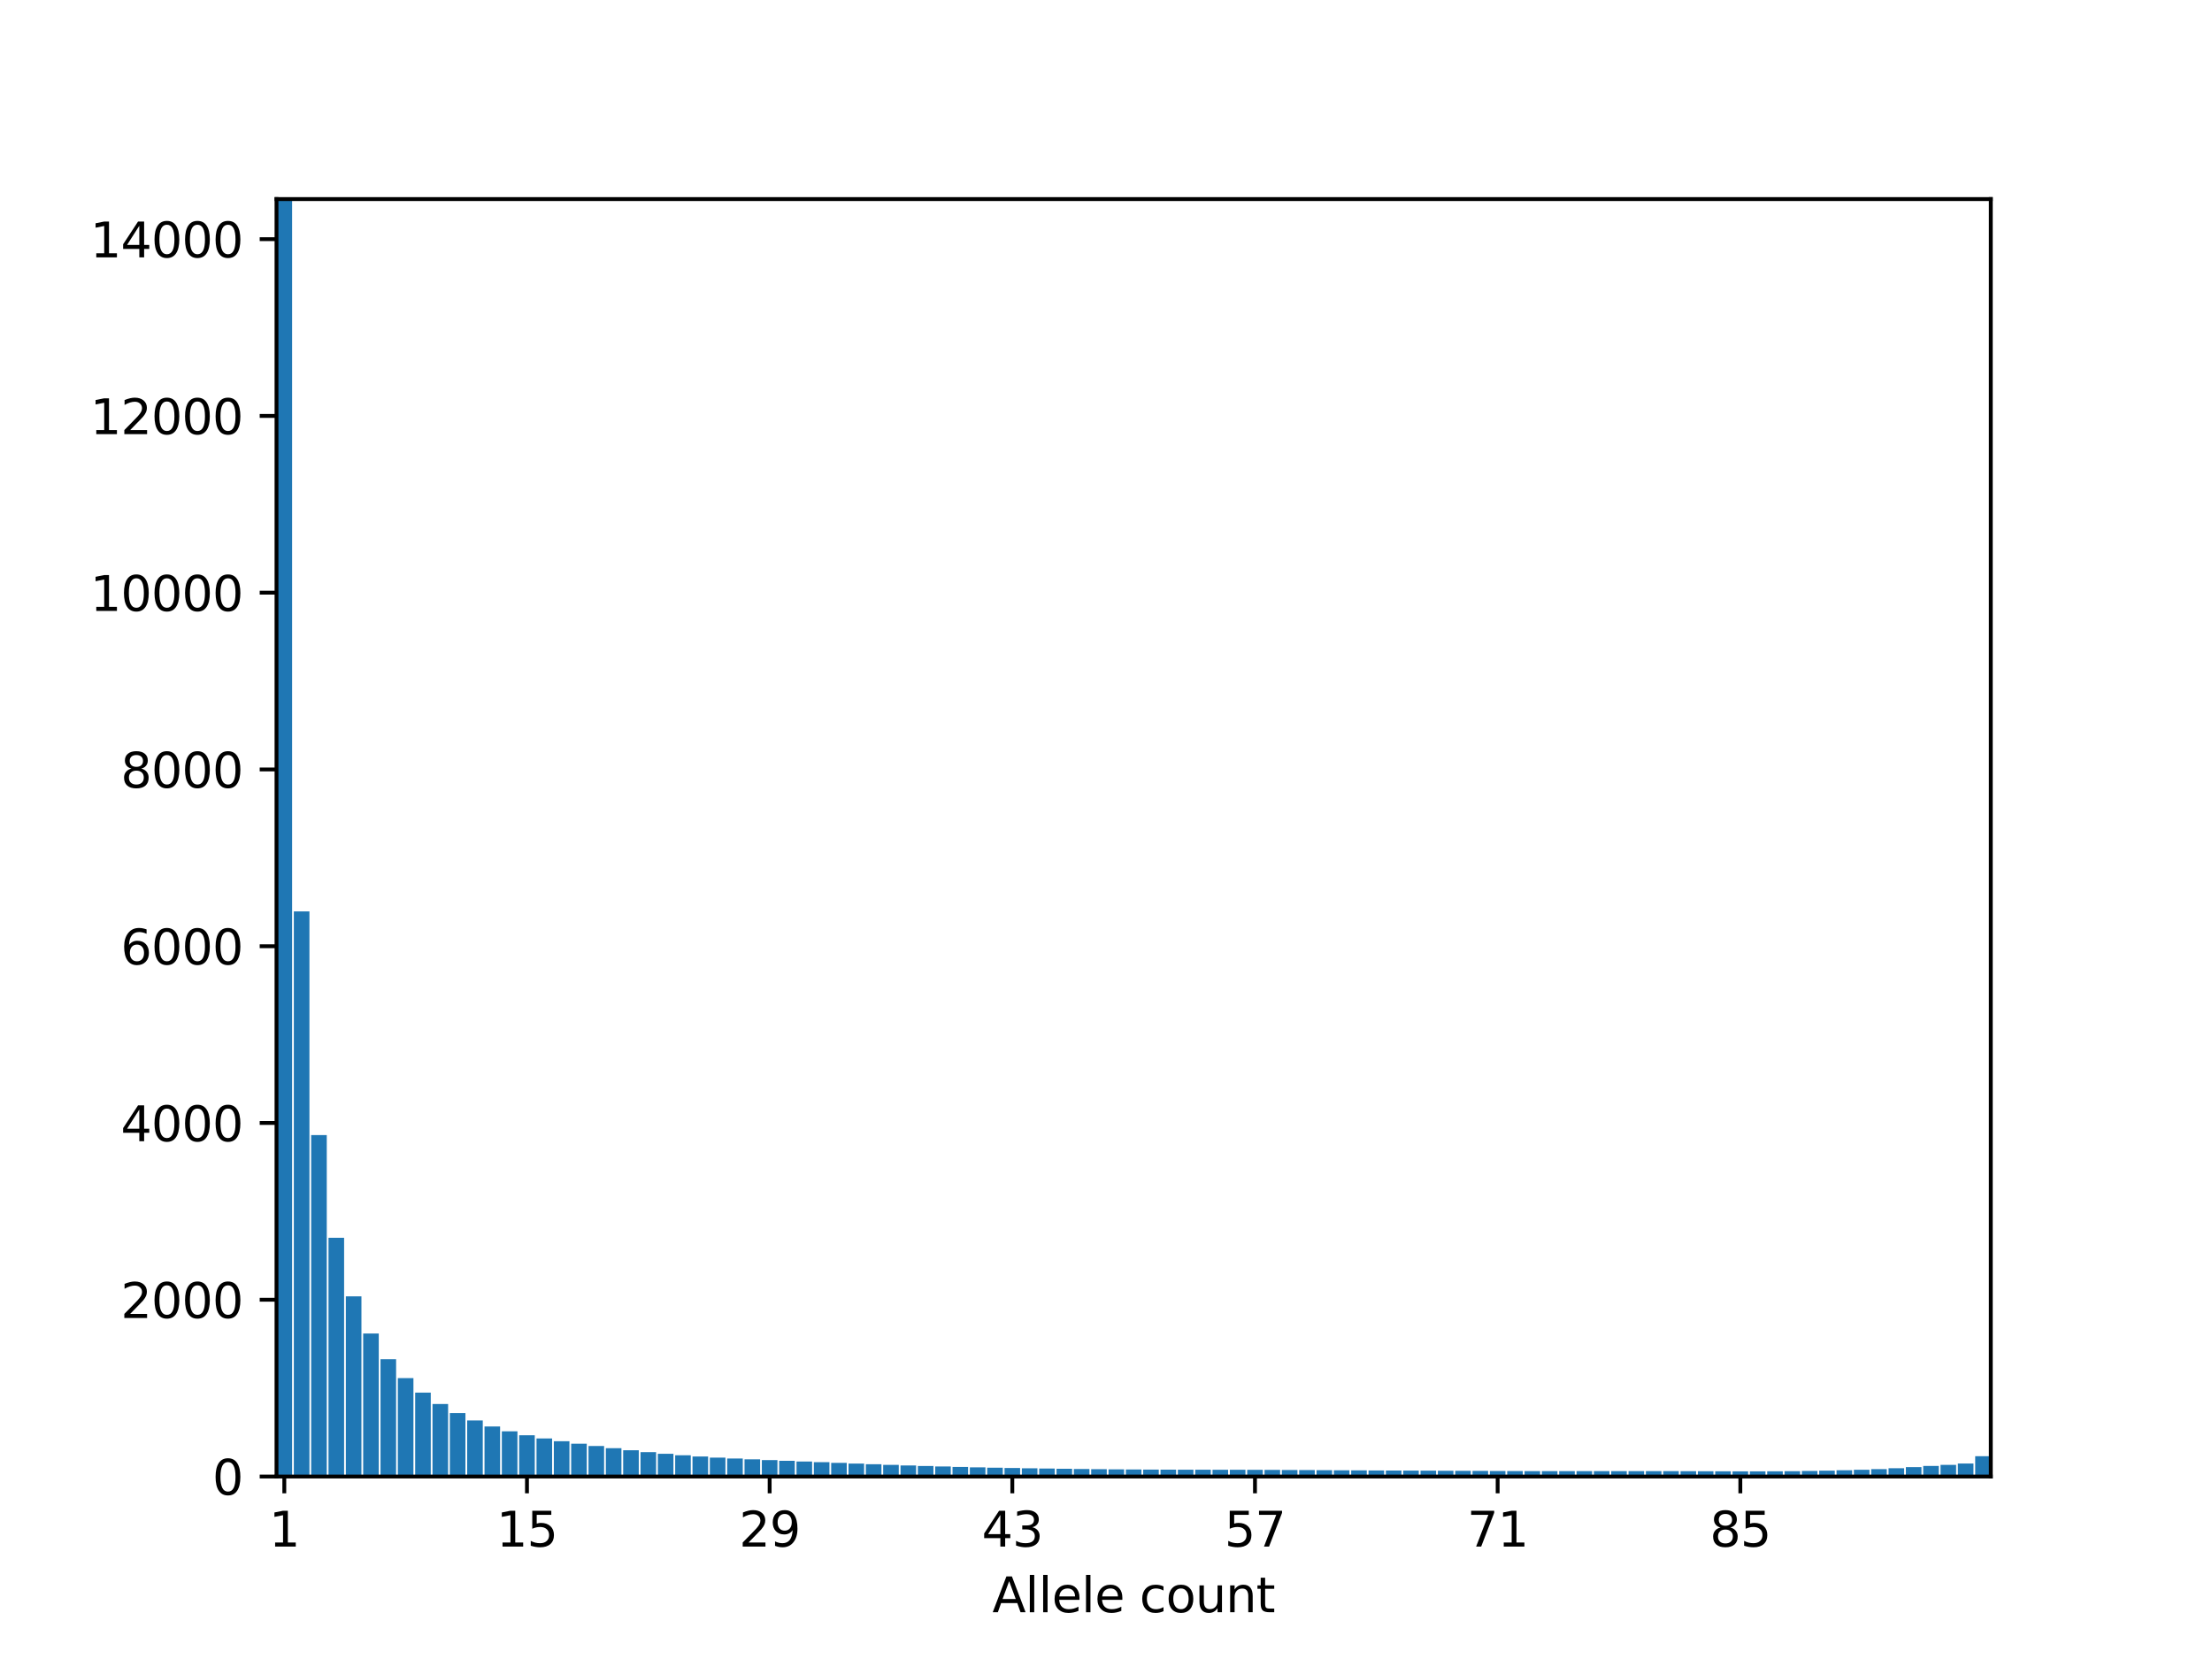 <?xml version="1.0" encoding="utf-8" standalone="no"?>
<!DOCTYPE svg PUBLIC "-//W3C//DTD SVG 1.1//EN"
  "http://www.w3.org/Graphics/SVG/1.1/DTD/svg11.dtd">
<svg height="345.6pt" version="1.1" viewBox="0 0 460.8 345.6" width="460.8pt" xmlns="http://www.w3.org/2000/svg" xmlns:xlink="http://www.w3.org/1999/xlink">
 <defs>
  <style type="text/css">*{stroke-linecap:butt;stroke-linejoin:round;}</style>
 </defs>
 <g id="figure_1">
  <g id="patch_1">
   <path d="M 0 345.6 
L 460.8 345.6 
L 460.8 0 
L 0 0 
z
" style="fill:#ffffff;"/>
  </g>
  <g id="axes_1">
   <g id="patch_2">
    <path d="M 57.6 307.584 
L 414.72 307.584 
L 414.72 41.472 
L 57.6 41.472 
z
" style="fill:#ffffff;"/>
   </g>
   <g id="patch_3">
    <path clip-path="url(#pa42a71af49)" d="M 57.6 307.584 
L 60.85 307.584 
L 60.85 41.472 
L 57.6 41.472 
z
" style="fill:#1f77b4;"/>
   </g>
   <g id="patch_4">
    <path clip-path="url(#pa42a71af49)" d="M 61.211 307.584 
L 64.461 307.584 
L 64.461 189.858 
L 61.211 189.858 
z
" style="fill:#1f77b4;"/>
   </g>
   <g id="patch_5">
    <path clip-path="url(#pa42a71af49)" d="M 64.822 307.584 
L 68.072 307.584 
L 68.072 236.457 
L 64.822 236.457 
z
" style="fill:#1f77b4;"/>
   </g>
   <g id="patch_6">
    <path clip-path="url(#pa42a71af49)" d="M 68.433 307.584 
L 71.683 307.584 
L 71.683 257.853 
L 68.433 257.853 
z
" style="fill:#1f77b4;"/>
   </g>
   <g id="patch_7">
    <path clip-path="url(#pa42a71af49)" d="M 72.044 307.584 
L 75.294 307.584 
L 75.294 270.052 
L 72.044 270.052 
z
" style="fill:#1f77b4;"/>
   </g>
   <g id="patch_8">
    <path clip-path="url(#pa42a71af49)" d="M 75.655 307.584 
L 78.904 307.584 
L 78.904 277.799 
L 75.655 277.799 
z
" style="fill:#1f77b4;"/>
   </g>
   <g id="patch_9">
    <path clip-path="url(#pa42a71af49)" d="M 79.266 307.584 
L 82.515 307.584 
L 82.515 283.157 
L 79.266 283.157 
z
" style="fill:#1f77b4;"/>
   </g>
   <g id="patch_10">
    <path clip-path="url(#pa42a71af49)" d="M 82.876 307.584 
L 86.126 307.584 
L 86.126 287.09 
L 82.876 287.09 
z
" style="fill:#1f77b4;"/>
   </g>
   <g id="patch_11">
    <path clip-path="url(#pa42a71af49)" d="M 86.487 307.584 
L 89.737 307.584 
L 89.737 290.102 
L 86.487 290.102 
z
" style="fill:#1f77b4;"/>
   </g>
   <g id="patch_12">
    <path clip-path="url(#pa42a71af49)" d="M 90.098 307.584 
L 93.348 307.584 
L 93.348 292.474 
L 90.098 292.474 
z
" style="fill:#1f77b4;"/>
   </g>
   <g id="patch_13">
    <path clip-path="url(#pa42a71af49)" d="M 93.709 307.584 
L 96.959 307.584 
L 96.959 294.373 
L 93.709 294.373 
z
" style="fill:#1f77b4;"/>
   </g>
   <g id="patch_14">
    <path clip-path="url(#pa42a71af49)" d="M 97.32 307.584 
L 100.57 307.584 
L 100.57 295.91 
L 97.32 295.91 
z
" style="fill:#1f77b4;"/>
   </g>
   <g id="patch_15">
    <path clip-path="url(#pa42a71af49)" d="M 100.931 307.584 
L 104.181 307.584 
L 104.181 297.158 
L 100.931 297.158 
z
" style="fill:#1f77b4;"/>
   </g>
   <g id="patch_16">
    <path clip-path="url(#pa42a71af49)" d="M 104.542 307.584 
L 107.792 307.584 
L 107.792 298.169 
L 104.542 298.169 
z
" style="fill:#1f77b4;"/>
   </g>
   <g id="patch_17">
    <path clip-path="url(#pa42a71af49)" d="M 108.153 307.584 
L 111.403 307.584 
L 111.403 298.987 
L 108.153 298.987 
z
" style="fill:#1f77b4;"/>
   </g>
   <g id="patch_18">
    <path clip-path="url(#pa42a71af49)" d="M 111.764 307.584 
L 115.014 307.584 
L 115.014 299.66 
L 111.764 299.66 
z
" style="fill:#1f77b4;"/>
   </g>
   <g id="patch_19">
    <path clip-path="url(#pa42a71af49)" d="M 115.375 307.584 
L 118.625 307.584 
L 118.625 300.235 
L 115.375 300.235 
z
" style="fill:#1f77b4;"/>
   </g>
   <g id="patch_20">
    <path clip-path="url(#pa42a71af49)" d="M 118.986 307.584 
L 122.235 307.584 
L 122.235 300.751 
L 118.986 300.751 
z
" style="fill:#1f77b4;"/>
   </g>
   <g id="patch_21">
    <path clip-path="url(#pa42a71af49)" d="M 122.597 307.584 
L 125.846 307.584 
L 125.846 301.232 
L 122.597 301.232 
z
" style="fill:#1f77b4;"/>
   </g>
   <g id="patch_22">
    <path clip-path="url(#pa42a71af49)" d="M 126.207 307.584 
L 129.457 307.584 
L 129.457 301.686 
L 126.207 301.686 
z
" style="fill:#1f77b4;"/>
   </g>
   <g id="patch_23">
    <path clip-path="url(#pa42a71af49)" d="M 129.818 307.584 
L 133.068 307.584 
L 133.068 302.113 
L 129.818 302.113 
z
" style="fill:#1f77b4;"/>
   </g>
   <g id="patch_24">
    <path clip-path="url(#pa42a71af49)" d="M 133.429 307.584 
L 136.679 307.584 
L 136.679 302.504 
L 133.429 302.504 
z
" style="fill:#1f77b4;"/>
   </g>
   <g id="patch_25">
    <path clip-path="url(#pa42a71af49)" d="M 137.04 307.584 
L 140.29 307.584 
L 140.29 302.855 
L 137.04 302.855 
z
" style="fill:#1f77b4;"/>
   </g>
   <g id="patch_26">
    <path clip-path="url(#pa42a71af49)" d="M 140.651 307.584 
L 143.901 307.584 
L 143.901 303.16 
L 140.651 303.16 
z
" style="fill:#1f77b4;"/>
   </g>
   <g id="patch_27">
    <path clip-path="url(#pa42a71af49)" d="M 144.262 307.584 
L 147.512 307.584 
L 147.512 303.421 
L 144.262 303.421 
z
" style="fill:#1f77b4;"/>
   </g>
   <g id="patch_28">
    <path clip-path="url(#pa42a71af49)" d="M 147.873 307.584 
L 151.123 307.584 
L 151.123 303.643 
L 147.873 303.643 
z
" style="fill:#1f77b4;"/>
   </g>
   <g id="patch_29">
    <path clip-path="url(#pa42a71af49)" d="M 151.484 307.584 
L 154.734 307.584 
L 154.734 303.835 
L 151.484 303.835 
z
" style="fill:#1f77b4;"/>
   </g>
   <g id="patch_30">
    <path clip-path="url(#pa42a71af49)" d="M 155.095 307.584 
L 158.345 307.584 
L 158.345 304.005 
L 155.095 304.005 
z
" style="fill:#1f77b4;"/>
   </g>
   <g id="patch_31">
    <path clip-path="url(#pa42a71af49)" d="M 158.706 307.584 
L 161.956 307.584 
L 161.956 304.161 
L 158.706 304.161 
z
" style="fill:#1f77b4;"/>
   </g>
   <g id="patch_32">
    <path clip-path="url(#pa42a71af49)" d="M 162.317 307.584 
L 165.567 307.584 
L 165.567 304.31 
L 162.317 304.31 
z
" style="fill:#1f77b4;"/>
   </g>
   <g id="patch_33">
    <path clip-path="url(#pa42a71af49)" d="M 165.928 307.584 
L 169.177 307.584 
L 169.177 304.457 
L 165.928 304.457 
z
" style="fill:#1f77b4;"/>
   </g>
   <g id="patch_34">
    <path clip-path="url(#pa42a71af49)" d="M 169.539 307.584 
L 172.788 307.584 
L 172.788 304.601 
L 169.539 304.601 
z
" style="fill:#1f77b4;"/>
   </g>
   <g id="patch_35">
    <path clip-path="url(#pa42a71af49)" d="M 173.149 307.584 
L 176.399 307.584 
L 176.399 304.744 
L 173.149 304.744 
z
" style="fill:#1f77b4;"/>
   </g>
   <g id="patch_36">
    <path clip-path="url(#pa42a71af49)" d="M 176.76 307.584 
L 180.01 307.584 
L 180.01 304.885 
L 176.76 304.885 
z
" style="fill:#1f77b4;"/>
   </g>
   <g id="patch_37">
    <path clip-path="url(#pa42a71af49)" d="M 180.371 307.584 
L 183.621 307.584 
L 183.621 305.023 
L 180.371 305.023 
z
" style="fill:#1f77b4;"/>
   </g>
   <g id="patch_38">
    <path clip-path="url(#pa42a71af49)" d="M 183.982 307.584 
L 187.232 307.584 
L 187.232 305.155 
L 183.982 305.155 
z
" style="fill:#1f77b4;"/>
   </g>
   <g id="patch_39">
    <path clip-path="url(#pa42a71af49)" d="M 187.593 307.584 
L 190.843 307.584 
L 190.843 305.278 
L 187.593 305.278 
z
" style="fill:#1f77b4;"/>
   </g>
   <g id="patch_40">
    <path clip-path="url(#pa42a71af49)" d="M 191.204 307.584 
L 194.454 307.584 
L 194.454 305.393 
L 191.204 305.393 
z
" style="fill:#1f77b4;"/>
   </g>
   <g id="patch_41">
    <path clip-path="url(#pa42a71af49)" d="M 194.815 307.584 
L 198.065 307.584 
L 198.065 305.497 
L 194.815 305.497 
z
" style="fill:#1f77b4;"/>
   </g>
   <g id="patch_42">
    <path clip-path="url(#pa42a71af49)" d="M 198.426 307.584 
L 201.676 307.584 
L 201.676 305.59 
L 198.426 305.59 
z
" style="fill:#1f77b4;"/>
   </g>
   <g id="patch_43">
    <path clip-path="url(#pa42a71af49)" d="M 202.037 307.584 
L 205.287 307.584 
L 205.287 305.674 
L 202.037 305.674 
z
" style="fill:#1f77b4;"/>
   </g>
   <g id="patch_44">
    <path clip-path="url(#pa42a71af49)" d="M 205.648 307.584 
L 208.898 307.584 
L 208.898 305.749 
L 205.648 305.749 
z
" style="fill:#1f77b4;"/>
   </g>
   <g id="patch_45">
    <path clip-path="url(#pa42a71af49)" d="M 209.259 307.584 
L 212.508 307.584 
L 212.508 305.815 
L 209.259 305.815 
z
" style="fill:#1f77b4;"/>
   </g>
   <g id="patch_46">
    <path clip-path="url(#pa42a71af49)" d="M 212.87 307.584 
L 216.119 307.584 
L 216.119 305.874 
L 212.87 305.874 
z
" style="fill:#1f77b4;"/>
   </g>
   <g id="patch_47">
    <path clip-path="url(#pa42a71af49)" d="M 216.48 307.584 
L 219.73 307.584 
L 219.73 305.927 
L 216.48 305.927 
z
" style="fill:#1f77b4;"/>
   </g>
   <g id="patch_48">
    <path clip-path="url(#pa42a71af49)" d="M 220.091 307.584 
L 223.341 307.584 
L 223.341 305.975 
L 220.091 305.975 
z
" style="fill:#1f77b4;"/>
   </g>
   <g id="patch_49">
    <path clip-path="url(#pa42a71af49)" d="M 223.702 307.584 
L 226.952 307.584 
L 226.952 306.018 
L 223.702 306.018 
z
" style="fill:#1f77b4;"/>
   </g>
   <g id="patch_50">
    <path clip-path="url(#pa42a71af49)" d="M 227.313 307.584 
L 230.563 307.584 
L 230.563 306.056 
L 227.313 306.056 
z
" style="fill:#1f77b4;"/>
   </g>
   <g id="patch_51">
    <path clip-path="url(#pa42a71af49)" d="M 230.924 307.584 
L 234.174 307.584 
L 234.174 306.089 
L 230.924 306.089 
z
" style="fill:#1f77b4;"/>
   </g>
   <g id="patch_52">
    <path clip-path="url(#pa42a71af49)" d="M 234.535 307.584 
L 237.785 307.584 
L 237.785 306.116 
L 234.535 306.116 
z
" style="fill:#1f77b4;"/>
   </g>
   <g id="patch_53">
    <path clip-path="url(#pa42a71af49)" d="M 238.146 307.584 
L 241.396 307.584 
L 241.396 306.138 
L 238.146 306.138 
z
" style="fill:#1f77b4;"/>
   </g>
   <g id="patch_54">
    <path clip-path="url(#pa42a71af49)" d="M 241.757 307.584 
L 245.007 307.584 
L 245.007 306.153 
L 241.757 306.153 
z
" style="fill:#1f77b4;"/>
   </g>
   <g id="patch_55">
    <path clip-path="url(#pa42a71af49)" d="M 245.368 307.584 
L 248.618 307.584 
L 248.618 306.164 
L 245.368 306.164 
z
" style="fill:#1f77b4;"/>
   </g>
   <g id="patch_56">
    <path clip-path="url(#pa42a71af49)" d="M 248.979 307.584 
L 252.229 307.584 
L 252.229 306.171 
L 248.979 306.171 
z
" style="fill:#1f77b4;"/>
   </g>
   <g id="patch_57">
    <path clip-path="url(#pa42a71af49)" d="M 252.59 307.584 
L 255.84 307.584 
L 255.84 306.177 
L 252.59 306.177 
z
" style="fill:#1f77b4;"/>
   </g>
   <g id="patch_58">
    <path clip-path="url(#pa42a71af49)" d="M 256.201 307.584 
L 259.45 307.584 
L 259.45 306.185 
L 256.201 306.185 
z
" style="fill:#1f77b4;"/>
   </g>
   <g id="patch_59">
    <path clip-path="url(#pa42a71af49)" d="M 259.812 307.584 
L 263.061 307.584 
L 263.061 306.195 
L 259.812 306.195 
z
" style="fill:#1f77b4;"/>
   </g>
   <g id="patch_60">
    <path clip-path="url(#pa42a71af49)" d="M 263.422 307.584 
L 266.672 307.584 
L 266.672 306.208 
L 263.422 306.208 
z
" style="fill:#1f77b4;"/>
   </g>
   <g id="patch_61">
    <path clip-path="url(#pa42a71af49)" d="M 267.033 307.584 
L 270.283 307.584 
L 270.283 306.225 
L 267.033 306.225 
z
" style="fill:#1f77b4;"/>
   </g>
   <g id="patch_62">
    <path clip-path="url(#pa42a71af49)" d="M 270.644 307.584 
L 273.894 307.584 
L 273.894 306.244 
L 270.644 306.244 
z
" style="fill:#1f77b4;"/>
   </g>
   <g id="patch_63">
    <path clip-path="url(#pa42a71af49)" d="M 274.255 307.584 
L 277.505 307.584 
L 277.505 306.265 
L 274.255 306.265 
z
" style="fill:#1f77b4;"/>
   </g>
   <g id="patch_64">
    <path clip-path="url(#pa42a71af49)" d="M 277.866 307.584 
L 281.116 307.584 
L 281.116 306.286 
L 277.866 306.286 
z
" style="fill:#1f77b4;"/>
   </g>
   <g id="patch_65">
    <path clip-path="url(#pa42a71af49)" d="M 281.477 307.584 
L 284.727 307.584 
L 284.727 306.307 
L 281.477 306.307 
z
" style="fill:#1f77b4;"/>
   </g>
   <g id="patch_66">
    <path clip-path="url(#pa42a71af49)" d="M 285.088 307.584 
L 288.338 307.584 
L 288.338 306.325 
L 285.088 306.325 
z
" style="fill:#1f77b4;"/>
   </g>
   <g id="patch_67">
    <path clip-path="url(#pa42a71af49)" d="M 288.699 307.584 
L 291.949 307.584 
L 291.949 306.341 
L 288.699 306.341 
z
" style="fill:#1f77b4;"/>
   </g>
   <g id="patch_68">
    <path clip-path="url(#pa42a71af49)" d="M 292.31 307.584 
L 295.56 307.584 
L 295.56 306.356 
L 292.31 306.356 
z
" style="fill:#1f77b4;"/>
   </g>
   <g id="patch_69">
    <path clip-path="url(#pa42a71af49)" d="M 295.921 307.584 
L 299.171 307.584 
L 299.171 306.37 
L 295.921 306.37 
z
" style="fill:#1f77b4;"/>
   </g>
   <g id="patch_70">
    <path clip-path="url(#pa42a71af49)" d="M 299.532 307.584 
L 302.781 307.584 
L 302.781 306.385 
L 299.532 306.385 
z
" style="fill:#1f77b4;"/>
   </g>
   <g id="patch_71">
    <path clip-path="url(#pa42a71af49)" d="M 303.143 307.584 
L 306.392 307.584 
L 306.392 306.4 
L 303.143 306.4 
z
" style="fill:#1f77b4;"/>
   </g>
   <g id="patch_72">
    <path clip-path="url(#pa42a71af49)" d="M 306.753 307.584 
L 310.003 307.584 
L 310.003 306.416 
L 306.753 306.416 
z
" style="fill:#1f77b4;"/>
   </g>
   <g id="patch_73">
    <path clip-path="url(#pa42a71af49)" d="M 310.364 307.584 
L 313.614 307.584 
L 313.614 306.432 
L 310.364 306.432 
z
" style="fill:#1f77b4;"/>
   </g>
   <g id="patch_74">
    <path clip-path="url(#pa42a71af49)" d="M 313.975 307.584 
L 317.225 307.584 
L 317.225 306.447 
L 313.975 306.447 
z
" style="fill:#1f77b4;"/>
   </g>
   <g id="patch_75">
    <path clip-path="url(#pa42a71af49)" d="M 317.586 307.584 
L 320.836 307.584 
L 320.836 306.457 
L 317.586 306.457 
z
" style="fill:#1f77b4;"/>
   </g>
   <g id="patch_76">
    <path clip-path="url(#pa42a71af49)" d="M 321.197 307.584 
L 324.447 307.584 
L 324.447 306.464 
L 321.197 306.464 
z
" style="fill:#1f77b4;"/>
   </g>
   <g id="patch_77">
    <path clip-path="url(#pa42a71af49)" d="M 324.808 307.584 
L 328.058 307.584 
L 328.058 306.466 
L 324.808 306.466 
z
" style="fill:#1f77b4;"/>
   </g>
   <g id="patch_78">
    <path clip-path="url(#pa42a71af49)" d="M 328.419 307.584 
L 331.669 307.584 
L 331.669 306.465 
L 328.419 306.465 
z
" style="fill:#1f77b4;"/>
   </g>
   <g id="patch_79">
    <path clip-path="url(#pa42a71af49)" d="M 332.03 307.584 
L 335.28 307.584 
L 335.28 306.463 
L 332.03 306.463 
z
" style="fill:#1f77b4;"/>
   </g>
   <g id="patch_80">
    <path clip-path="url(#pa42a71af49)" d="M 335.641 307.584 
L 338.891 307.584 
L 338.891 306.462 
L 335.641 306.462 
z
" style="fill:#1f77b4;"/>
   </g>
   <g id="patch_81">
    <path clip-path="url(#pa42a71af49)" d="M 339.252 307.584 
L 342.502 307.584 
L 342.502 306.461 
L 339.252 306.461 
z
" style="fill:#1f77b4;"/>
   </g>
   <g id="patch_82">
    <path clip-path="url(#pa42a71af49)" d="M 342.863 307.584 
L 346.113 307.584 
L 346.113 306.462 
L 342.863 306.462 
z
" style="fill:#1f77b4;"/>
   </g>
   <g id="patch_83">
    <path clip-path="url(#pa42a71af49)" d="M 346.474 307.584 
L 349.723 307.584 
L 349.723 306.465 
L 346.474 306.465 
z
" style="fill:#1f77b4;"/>
   </g>
   <g id="patch_84">
    <path clip-path="url(#pa42a71af49)" d="M 350.085 307.584 
L 353.334 307.584 
L 353.334 306.473 
L 350.085 306.473 
z
" style="fill:#1f77b4;"/>
   </g>
   <g id="patch_85">
    <path clip-path="url(#pa42a71af49)" d="M 353.695 307.584 
L 356.945 307.584 
L 356.945 306.485 
L 353.695 306.485 
z
" style="fill:#1f77b4;"/>
   </g>
   <g id="patch_86">
    <path clip-path="url(#pa42a71af49)" d="M 357.306 307.584 
L 360.556 307.584 
L 360.556 306.5 
L 357.306 306.5 
z
" style="fill:#1f77b4;"/>
   </g>
   <g id="patch_87">
    <path clip-path="url(#pa42a71af49)" d="M 360.917 307.584 
L 364.167 307.584 
L 364.167 306.513 
L 360.917 306.513 
z
" style="fill:#1f77b4;"/>
   </g>
   <g id="patch_88">
    <path clip-path="url(#pa42a71af49)" d="M 364.528 307.584 
L 367.778 307.584 
L 367.778 306.517 
L 364.528 306.517 
z
" style="fill:#1f77b4;"/>
   </g>
   <g id="patch_89">
    <path clip-path="url(#pa42a71af49)" d="M 368.139 307.584 
L 371.389 307.584 
L 371.389 306.505 
L 368.139 306.505 
z
" style="fill:#1f77b4;"/>
   </g>
   <g id="patch_90">
    <path clip-path="url(#pa42a71af49)" d="M 371.75 307.584 
L 375 307.584 
L 375 306.473 
L 371.75 306.473 
z
" style="fill:#1f77b4;"/>
   </g>
   <g id="patch_91">
    <path clip-path="url(#pa42a71af49)" d="M 375.361 307.584 
L 378.611 307.584 
L 378.611 306.423 
L 375.361 306.423 
z
" style="fill:#1f77b4;"/>
   </g>
   <g id="patch_92">
    <path clip-path="url(#pa42a71af49)" d="M 378.972 307.584 
L 382.222 307.584 
L 382.222 306.36 
L 378.972 306.36 
z
" style="fill:#1f77b4;"/>
   </g>
   <g id="patch_93">
    <path clip-path="url(#pa42a71af49)" d="M 382.583 307.584 
L 385.833 307.584 
L 385.833 306.284 
L 382.583 306.284 
z
" style="fill:#1f77b4;"/>
   </g>
   <g id="patch_94">
    <path clip-path="url(#pa42a71af49)" d="M 386.194 307.584 
L 389.444 307.584 
L 389.444 306.186 
L 386.194 306.186 
z
" style="fill:#1f77b4;"/>
   </g>
   <g id="patch_95">
    <path clip-path="url(#pa42a71af49)" d="M 389.805 307.584 
L 393.054 307.584 
L 393.054 306.05 
L 389.805 306.05 
z
" style="fill:#1f77b4;"/>
   </g>
   <g id="patch_96">
    <path clip-path="url(#pa42a71af49)" d="M 393.416 307.584 
L 396.665 307.584 
L 396.665 305.863 
L 393.416 305.863 
z
" style="fill:#1f77b4;"/>
   </g>
   <g id="patch_97">
    <path clip-path="url(#pa42a71af49)" d="M 397.026 307.584 
L 400.276 307.584 
L 400.276 305.633 
L 397.026 305.633 
z
" style="fill:#1f77b4;"/>
   </g>
   <g id="patch_98">
    <path clip-path="url(#pa42a71af49)" d="M 400.637 307.584 
L 403.887 307.584 
L 403.887 305.387 
L 400.637 305.387 
z
" style="fill:#1f77b4;"/>
   </g>
   <g id="patch_99">
    <path clip-path="url(#pa42a71af49)" d="M 404.248 307.584 
L 407.498 307.584 
L 407.498 305.158 
L 404.248 305.158 
z
" style="fill:#1f77b4;"/>
   </g>
   <g id="patch_100">
    <path clip-path="url(#pa42a71af49)" d="M 407.859 307.584 
L 411.109 307.584 
L 411.109 304.881 
L 407.859 304.881 
z
" style="fill:#1f77b4;"/>
   </g>
   <g id="patch_101">
    <path clip-path="url(#pa42a71af49)" d="M 411.47 307.584 
L 414.72 307.584 
L 414.72 303.356 
L 411.47 303.356 
z
" style="fill:#1f77b4;"/>
   </g>
   <g id="matplotlib.axis_1">
    <g id="xtick_1">
     <g id="line2d_1">
      <defs>
       <path d="M 0 0 
L 0 3.5 
" id="mf87256bfb8" style="stroke:#000000;stroke-width:0.8;"/>
      </defs>
      <g>
       <use style="stroke:#000000;stroke-width:0.8;" x="59.225" xlink:href="#mf87256bfb8" y="307.584"/>
      </g>
     </g>
     <g id="text_1">
      <!-- 1 -->
      <g transform="translate(56.044 322.182)scale(0.1 -0.1)">
       <defs>
        <path d="M 794 531 
L 1825 531 
L 1825 4091 
L 703 3866 
L 703 4441 
L 1819 4666 
L 2450 4666 
L 2450 531 
L 3481 531 
L 3481 0 
L 794 0 
L 794 531 
z
" id="DejaVuSans-31" transform="scale(0.016)"/>
       </defs>
       <use xlink:href="#DejaVuSans-31"/>
      </g>
     </g>
    </g>
    <g id="xtick_2">
     <g id="line2d_2">
      <g>
       <use style="stroke:#000000;stroke-width:0.8;" x="109.778" xlink:href="#mf87256bfb8" y="307.584"/>
      </g>
     </g>
     <g id="text_2">
      <!-- 15 -->
      <g transform="translate(103.415 322.182)scale(0.1 -0.1)">
       <defs>
        <path d="M 691 4666 
L 3169 4666 
L 3169 4134 
L 1269 4134 
L 1269 2991 
Q 1406 3038 1543 3061 
Q 1681 3084 1819 3084 
Q 2600 3084 3056 2656 
Q 3513 2228 3513 1497 
Q 3513 744 3044 326 
Q 2575 -91 1722 -91 
Q 1428 -91 1123 -41 
Q 819 9 494 109 
L 494 744 
Q 775 591 1075 516 
Q 1375 441 1709 441 
Q 2250 441 2565 725 
Q 2881 1009 2881 1497 
Q 2881 1984 2565 2268 
Q 2250 2553 1709 2553 
Q 1456 2553 1204 2497 
Q 953 2441 691 2322 
L 691 4666 
z
" id="DejaVuSans-35" transform="scale(0.016)"/>
       </defs>
       <use xlink:href="#DejaVuSans-31"/>
       <use x="63.623" xlink:href="#DejaVuSans-35"/>
      </g>
     </g>
    </g>
    <g id="xtick_3">
     <g id="line2d_3">
      <g>
       <use style="stroke:#000000;stroke-width:0.8;" x="160.331" xlink:href="#mf87256bfb8" y="307.584"/>
      </g>
     </g>
     <g id="text_3">
      <!-- 29 -->
      <g transform="translate(153.968 322.182)scale(0.1 -0.1)">
       <defs>
        <path d="M 1228 531 
L 3431 531 
L 3431 0 
L 469 0 
L 469 531 
Q 828 903 1448 1529 
Q 2069 2156 2228 2338 
Q 2531 2678 2651 2914 
Q 2772 3150 2772 3378 
Q 2772 3750 2511 3984 
Q 2250 4219 1831 4219 
Q 1534 4219 1204 4116 
Q 875 4013 500 3803 
L 500 4441 
Q 881 4594 1212 4672 
Q 1544 4750 1819 4750 
Q 2544 4750 2975 4387 
Q 3406 4025 3406 3419 
Q 3406 3131 3298 2873 
Q 3191 2616 2906 2266 
Q 2828 2175 2409 1742 
Q 1991 1309 1228 531 
z
" id="DejaVuSans-32" transform="scale(0.016)"/>
        <path d="M 703 97 
L 703 672 
Q 941 559 1184 500 
Q 1428 441 1663 441 
Q 2288 441 2617 861 
Q 2947 1281 2994 2138 
Q 2813 1869 2534 1725 
Q 2256 1581 1919 1581 
Q 1219 1581 811 2004 
Q 403 2428 403 3163 
Q 403 3881 828 4315 
Q 1253 4750 1959 4750 
Q 2769 4750 3195 4129 
Q 3622 3509 3622 2328 
Q 3622 1225 3098 567 
Q 2575 -91 1691 -91 
Q 1453 -91 1209 -44 
Q 966 3 703 97 
z
M 1959 2075 
Q 2384 2075 2632 2365 
Q 2881 2656 2881 3163 
Q 2881 3666 2632 3958 
Q 2384 4250 1959 4250 
Q 1534 4250 1286 3958 
Q 1038 3666 1038 3163 
Q 1038 2656 1286 2365 
Q 1534 2075 1959 2075 
z
" id="DejaVuSans-39" transform="scale(0.016)"/>
       </defs>
       <use xlink:href="#DejaVuSans-32"/>
       <use x="63.623" xlink:href="#DejaVuSans-39"/>
      </g>
     </g>
    </g>
    <g id="xtick_4">
     <g id="line2d_4">
      <g>
       <use style="stroke:#000000;stroke-width:0.8;" x="210.884" xlink:href="#mf87256bfb8" y="307.584"/>
      </g>
     </g>
     <g id="text_4">
      <!-- 43 -->
      <g transform="translate(204.521 322.182)scale(0.1 -0.1)">
       <defs>
        <path d="M 2419 4116 
L 825 1625 
L 2419 1625 
L 2419 4116 
z
M 2253 4666 
L 3047 4666 
L 3047 1625 
L 3713 1625 
L 3713 1100 
L 3047 1100 
L 3047 0 
L 2419 0 
L 2419 1100 
L 313 1100 
L 313 1709 
L 2253 4666 
z
" id="DejaVuSans-34" transform="scale(0.016)"/>
        <path d="M 2597 2516 
Q 3050 2419 3304 2112 
Q 3559 1806 3559 1356 
Q 3559 666 3084 287 
Q 2609 -91 1734 -91 
Q 1441 -91 1130 -33 
Q 819 25 488 141 
L 488 750 
Q 750 597 1062 519 
Q 1375 441 1716 441 
Q 2309 441 2620 675 
Q 2931 909 2931 1356 
Q 2931 1769 2642 2001 
Q 2353 2234 1838 2234 
L 1294 2234 
L 1294 2753 
L 1863 2753 
Q 2328 2753 2575 2939 
Q 2822 3125 2822 3475 
Q 2822 3834 2567 4026 
Q 2313 4219 1838 4219 
Q 1578 4219 1281 4162 
Q 984 4106 628 3988 
L 628 4550 
Q 988 4650 1302 4700 
Q 1616 4750 1894 4750 
Q 2613 4750 3031 4423 
Q 3450 4097 3450 3541 
Q 3450 3153 3228 2886 
Q 3006 2619 2597 2516 
z
" id="DejaVuSans-33" transform="scale(0.016)"/>
       </defs>
       <use xlink:href="#DejaVuSans-34"/>
       <use x="63.623" xlink:href="#DejaVuSans-33"/>
      </g>
     </g>
    </g>
    <g id="xtick_5">
     <g id="line2d_5">
      <g>
       <use style="stroke:#000000;stroke-width:0.8;" x="261.436" xlink:href="#mf87256bfb8" y="307.584"/>
      </g>
     </g>
     <g id="text_5">
      <!-- 57 -->
      <g transform="translate(255.074 322.182)scale(0.1 -0.1)">
       <defs>
        <path d="M 525 4666 
L 3525 4666 
L 3525 4397 
L 1831 0 
L 1172 0 
L 2766 4134 
L 525 4134 
L 525 4666 
z
" id="DejaVuSans-37" transform="scale(0.016)"/>
       </defs>
       <use xlink:href="#DejaVuSans-35"/>
       <use x="63.623" xlink:href="#DejaVuSans-37"/>
      </g>
     </g>
    </g>
    <g id="xtick_6">
     <g id="line2d_6">
      <g>
       <use style="stroke:#000000;stroke-width:0.8;" x="311.989" xlink:href="#mf87256bfb8" y="307.584"/>
      </g>
     </g>
     <g id="text_6">
      <!-- 71 -->
      <g transform="translate(305.627 322.182)scale(0.1 -0.1)">
       <use xlink:href="#DejaVuSans-37"/>
       <use x="63.623" xlink:href="#DejaVuSans-31"/>
      </g>
     </g>
    </g>
    <g id="xtick_7">
     <g id="line2d_7">
      <g>
       <use style="stroke:#000000;stroke-width:0.8;" x="362.542" xlink:href="#mf87256bfb8" y="307.584"/>
      </g>
     </g>
     <g id="text_7">
      <!-- 85 -->
      <g transform="translate(356.18 322.182)scale(0.1 -0.1)">
       <defs>
        <path d="M 2034 2216 
Q 1584 2216 1326 1975 
Q 1069 1734 1069 1313 
Q 1069 891 1326 650 
Q 1584 409 2034 409 
Q 2484 409 2743 651 
Q 3003 894 3003 1313 
Q 3003 1734 2745 1975 
Q 2488 2216 2034 2216 
z
M 1403 2484 
Q 997 2584 770 2862 
Q 544 3141 544 3541 
Q 544 4100 942 4425 
Q 1341 4750 2034 4750 
Q 2731 4750 3128 4425 
Q 3525 4100 3525 3541 
Q 3525 3141 3298 2862 
Q 3072 2584 2669 2484 
Q 3125 2378 3379 2068 
Q 3634 1759 3634 1313 
Q 3634 634 3220 271 
Q 2806 -91 2034 -91 
Q 1263 -91 848 271 
Q 434 634 434 1313 
Q 434 1759 690 2068 
Q 947 2378 1403 2484 
z
M 1172 3481 
Q 1172 3119 1398 2916 
Q 1625 2713 2034 2713 
Q 2441 2713 2670 2916 
Q 2900 3119 2900 3481 
Q 2900 3844 2670 4047 
Q 2441 4250 2034 4250 
Q 1625 4250 1398 4047 
Q 1172 3844 1172 3481 
z
" id="DejaVuSans-38" transform="scale(0.016)"/>
       </defs>
       <use xlink:href="#DejaVuSans-38"/>
       <use x="63.623" xlink:href="#DejaVuSans-35"/>
      </g>
     </g>
    </g>
    <g id="text_8">
     <!-- Allele count -->
     <g transform="translate(206.724 335.861)scale(0.1 -0.1)">
      <defs>
       <path d="M 2188 4044 
L 1331 1722 
L 3047 1722 
L 2188 4044 
z
M 1831 4666 
L 2547 4666 
L 4325 0 
L 3669 0 
L 3244 1197 
L 1141 1197 
L 716 0 
L 50 0 
L 1831 4666 
z
" id="DejaVuSans-41" transform="scale(0.016)"/>
       <path d="M 603 4863 
L 1178 4863 
L 1178 0 
L 603 0 
L 603 4863 
z
" id="DejaVuSans-6c" transform="scale(0.016)"/>
       <path d="M 3597 1894 
L 3597 1613 
L 953 1613 
Q 991 1019 1311 708 
Q 1631 397 2203 397 
Q 2534 397 2845 478 
Q 3156 559 3463 722 
L 3463 178 
Q 3153 47 2828 -22 
Q 2503 -91 2169 -91 
Q 1331 -91 842 396 
Q 353 884 353 1716 
Q 353 2575 817 3079 
Q 1281 3584 2069 3584 
Q 2775 3584 3186 3129 
Q 3597 2675 3597 1894 
z
M 3022 2063 
Q 3016 2534 2758 2815 
Q 2500 3097 2075 3097 
Q 1594 3097 1305 2825 
Q 1016 2553 972 2059 
L 3022 2063 
z
" id="DejaVuSans-65" transform="scale(0.016)"/>
       <path id="DejaVuSans-20" transform="scale(0.016)"/>
       <path d="M 3122 3366 
L 3122 2828 
Q 2878 2963 2633 3030 
Q 2388 3097 2138 3097 
Q 1578 3097 1268 2742 
Q 959 2388 959 1747 
Q 959 1106 1268 751 
Q 1578 397 2138 397 
Q 2388 397 2633 464 
Q 2878 531 3122 666 
L 3122 134 
Q 2881 22 2623 -34 
Q 2366 -91 2075 -91 
Q 1284 -91 818 406 
Q 353 903 353 1747 
Q 353 2603 823 3093 
Q 1294 3584 2113 3584 
Q 2378 3584 2631 3529 
Q 2884 3475 3122 3366 
z
" id="DejaVuSans-63" transform="scale(0.016)"/>
       <path d="M 1959 3097 
Q 1497 3097 1228 2736 
Q 959 2375 959 1747 
Q 959 1119 1226 758 
Q 1494 397 1959 397 
Q 2419 397 2687 759 
Q 2956 1122 2956 1747 
Q 2956 2369 2687 2733 
Q 2419 3097 1959 3097 
z
M 1959 3584 
Q 2709 3584 3137 3096 
Q 3566 2609 3566 1747 
Q 3566 888 3137 398 
Q 2709 -91 1959 -91 
Q 1206 -91 779 398 
Q 353 888 353 1747 
Q 353 2609 779 3096 
Q 1206 3584 1959 3584 
z
" id="DejaVuSans-6f" transform="scale(0.016)"/>
       <path d="M 544 1381 
L 544 3500 
L 1119 3500 
L 1119 1403 
Q 1119 906 1312 657 
Q 1506 409 1894 409 
Q 2359 409 2629 706 
Q 2900 1003 2900 1516 
L 2900 3500 
L 3475 3500 
L 3475 0 
L 2900 0 
L 2900 538 
Q 2691 219 2414 64 
Q 2138 -91 1772 -91 
Q 1169 -91 856 284 
Q 544 659 544 1381 
z
M 1991 3584 
L 1991 3584 
z
" id="DejaVuSans-75" transform="scale(0.016)"/>
       <path d="M 3513 2113 
L 3513 0 
L 2938 0 
L 2938 2094 
Q 2938 2591 2744 2837 
Q 2550 3084 2163 3084 
Q 1697 3084 1428 2787 
Q 1159 2491 1159 1978 
L 1159 0 
L 581 0 
L 581 3500 
L 1159 3500 
L 1159 2956 
Q 1366 3272 1645 3428 
Q 1925 3584 2291 3584 
Q 2894 3584 3203 3211 
Q 3513 2838 3513 2113 
z
" id="DejaVuSans-6e" transform="scale(0.016)"/>
       <path d="M 1172 4494 
L 1172 3500 
L 2356 3500 
L 2356 3053 
L 1172 3053 
L 1172 1153 
Q 1172 725 1289 603 
Q 1406 481 1766 481 
L 2356 481 
L 2356 0 
L 1766 0 
Q 1100 0 847 248 
Q 594 497 594 1153 
L 594 3053 
L 172 3053 
L 172 3500 
L 594 3500 
L 594 4494 
L 1172 4494 
z
" id="DejaVuSans-74" transform="scale(0.016)"/>
      </defs>
      <use xlink:href="#DejaVuSans-41"/>
      <use x="68.408" xlink:href="#DejaVuSans-6c"/>
      <use x="96.191" xlink:href="#DejaVuSans-6c"/>
      <use x="123.975" xlink:href="#DejaVuSans-65"/>
      <use x="185.498" xlink:href="#DejaVuSans-6c"/>
      <use x="213.281" xlink:href="#DejaVuSans-65"/>
      <use x="274.805" xlink:href="#DejaVuSans-20"/>
      <use x="306.592" xlink:href="#DejaVuSans-63"/>
      <use x="361.572" xlink:href="#DejaVuSans-6f"/>
      <use x="422.754" xlink:href="#DejaVuSans-75"/>
      <use x="486.133" xlink:href="#DejaVuSans-6e"/>
      <use x="549.512" xlink:href="#DejaVuSans-74"/>
     </g>
    </g>
   </g>
   <g id="matplotlib.axis_2">
    <g id="ytick_1">
     <g id="line2d_8">
      <defs>
       <path d="M 0 0 
L -3.5 0 
" id="m909f2fe438" style="stroke:#000000;stroke-width:0.8;"/>
      </defs>
      <g>
       <use style="stroke:#000000;stroke-width:0.8;" x="57.6" xlink:href="#m909f2fe438" y="307.584"/>
      </g>
     </g>
     <g id="text_9">
      <!-- 0 -->
      <g transform="translate(44.237 311.383)scale(0.1 -0.1)">
       <defs>
        <path d="M 2034 4250 
Q 1547 4250 1301 3770 
Q 1056 3291 1056 2328 
Q 1056 1369 1301 889 
Q 1547 409 2034 409 
Q 2525 409 2770 889 
Q 3016 1369 3016 2328 
Q 3016 3291 2770 3770 
Q 2525 4250 2034 4250 
z
M 2034 4750 
Q 2819 4750 3233 4129 
Q 3647 3509 3647 2328 
Q 3647 1150 3233 529 
Q 2819 -91 2034 -91 
Q 1250 -91 836 529 
Q 422 1150 422 2328 
Q 422 3509 836 4129 
Q 1250 4750 2034 4750 
z
" id="DejaVuSans-30" transform="scale(0.016)"/>
       </defs>
       <use xlink:href="#DejaVuSans-30"/>
      </g>
     </g>
    </g>
    <g id="ytick_2">
     <g id="line2d_9">
      <g>
       <use style="stroke:#000000;stroke-width:0.8;" x="57.6" xlink:href="#m909f2fe438" y="270.76"/>
      </g>
     </g>
     <g id="text_10">
      <!-- 2000 -->
      <g transform="translate(25.15 274.56)scale(0.1 -0.1)">
       <use xlink:href="#DejaVuSans-32"/>
       <use x="63.623" xlink:href="#DejaVuSans-30"/>
       <use x="127.246" xlink:href="#DejaVuSans-30"/>
       <use x="190.869" xlink:href="#DejaVuSans-30"/>
      </g>
     </g>
    </g>
    <g id="ytick_3">
     <g id="line2d_10">
      <g>
       <use style="stroke:#000000;stroke-width:0.8;" x="57.6" xlink:href="#m909f2fe438" y="233.937"/>
      </g>
     </g>
     <g id="text_11">
      <!-- 4000 -->
      <g transform="translate(25.15 237.736)scale(0.1 -0.1)">
       <use xlink:href="#DejaVuSans-34"/>
       <use x="63.623" xlink:href="#DejaVuSans-30"/>
       <use x="127.246" xlink:href="#DejaVuSans-30"/>
       <use x="190.869" xlink:href="#DejaVuSans-30"/>
      </g>
     </g>
    </g>
    <g id="ytick_4">
     <g id="line2d_11">
      <g>
       <use style="stroke:#000000;stroke-width:0.8;" x="57.6" xlink:href="#m909f2fe438" y="197.113"/>
      </g>
     </g>
     <g id="text_12">
      <!-- 6000 -->
      <g transform="translate(25.15 200.912)scale(0.1 -0.1)">
       <defs>
        <path d="M 2113 2584 
Q 1688 2584 1439 2293 
Q 1191 2003 1191 1497 
Q 1191 994 1439 701 
Q 1688 409 2113 409 
Q 2538 409 2786 701 
Q 3034 994 3034 1497 
Q 3034 2003 2786 2293 
Q 2538 2584 2113 2584 
z
M 3366 4563 
L 3366 3988 
Q 3128 4100 2886 4159 
Q 2644 4219 2406 4219 
Q 1781 4219 1451 3797 
Q 1122 3375 1075 2522 
Q 1259 2794 1537 2939 
Q 1816 3084 2150 3084 
Q 2853 3084 3261 2657 
Q 3669 2231 3669 1497 
Q 3669 778 3244 343 
Q 2819 -91 2113 -91 
Q 1303 -91 875 529 
Q 447 1150 447 2328 
Q 447 3434 972 4092 
Q 1497 4750 2381 4750 
Q 2619 4750 2861 4703 
Q 3103 4656 3366 4563 
z
" id="DejaVuSans-36" transform="scale(0.016)"/>
       </defs>
       <use xlink:href="#DejaVuSans-36"/>
       <use x="63.623" xlink:href="#DejaVuSans-30"/>
       <use x="127.246" xlink:href="#DejaVuSans-30"/>
       <use x="190.869" xlink:href="#DejaVuSans-30"/>
      </g>
     </g>
    </g>
    <g id="ytick_5">
     <g id="line2d_12">
      <g>
       <use style="stroke:#000000;stroke-width:0.8;" x="57.6" xlink:href="#m909f2fe438" y="160.29"/>
      </g>
     </g>
     <g id="text_13">
      <!-- 8000 -->
      <g transform="translate(25.15 164.089)scale(0.1 -0.1)">
       <use xlink:href="#DejaVuSans-38"/>
       <use x="63.623" xlink:href="#DejaVuSans-30"/>
       <use x="127.246" xlink:href="#DejaVuSans-30"/>
       <use x="190.869" xlink:href="#DejaVuSans-30"/>
      </g>
     </g>
    </g>
    <g id="ytick_6">
     <g id="line2d_13">
      <g>
       <use style="stroke:#000000;stroke-width:0.8;" x="57.6" xlink:href="#m909f2fe438" y="123.466"/>
      </g>
     </g>
     <g id="text_14">
      <!-- 10000 -->
      <g transform="translate(18.788 127.265)scale(0.1 -0.1)">
       <use xlink:href="#DejaVuSans-31"/>
       <use x="63.623" xlink:href="#DejaVuSans-30"/>
       <use x="127.246" xlink:href="#DejaVuSans-30"/>
       <use x="190.869" xlink:href="#DejaVuSans-30"/>
       <use x="254.492" xlink:href="#DejaVuSans-30"/>
      </g>
     </g>
    </g>
    <g id="ytick_7">
     <g id="line2d_14">
      <g>
       <use style="stroke:#000000;stroke-width:0.8;" x="57.6" xlink:href="#m909f2fe438" y="86.642"/>
      </g>
     </g>
     <g id="text_15">
      <!-- 12000 -->
      <g transform="translate(18.788 90.441)scale(0.1 -0.1)">
       <use xlink:href="#DejaVuSans-31"/>
       <use x="63.623" xlink:href="#DejaVuSans-32"/>
       <use x="127.246" xlink:href="#DejaVuSans-30"/>
       <use x="190.869" xlink:href="#DejaVuSans-30"/>
       <use x="254.492" xlink:href="#DejaVuSans-30"/>
      </g>
     </g>
    </g>
    <g id="ytick_8">
     <g id="line2d_15">
      <g>
       <use style="stroke:#000000;stroke-width:0.8;" x="57.6" xlink:href="#m909f2fe438" y="49.819"/>
      </g>
     </g>
     <g id="text_16">
      <!-- 14000 -->
      <g transform="translate(18.788 53.618)scale(0.1 -0.1)">
       <use xlink:href="#DejaVuSans-31"/>
       <use x="63.623" xlink:href="#DejaVuSans-34"/>
       <use x="127.246" xlink:href="#DejaVuSans-30"/>
       <use x="190.869" xlink:href="#DejaVuSans-30"/>
       <use x="254.492" xlink:href="#DejaVuSans-30"/>
      </g>
     </g>
    </g>
   </g>
   <g id="patch_102">
    <path d="M 57.6 307.584 
L 57.6 41.472 
" style="fill:none;stroke:#000000;stroke-linecap:square;stroke-linejoin:miter;stroke-width:0.8;"/>
   </g>
   <g id="patch_103">
    <path d="M 414.72 307.584 
L 414.72 41.472 
" style="fill:none;stroke:#000000;stroke-linecap:square;stroke-linejoin:miter;stroke-width:0.8;"/>
   </g>
   <g id="patch_104">
    <path d="M 57.6 307.584 
L 414.72 307.584 
" style="fill:none;stroke:#000000;stroke-linecap:square;stroke-linejoin:miter;stroke-width:0.8;"/>
   </g>
   <g id="patch_105">
    <path d="M 57.6 41.472 
L 414.72 41.472 
" style="fill:none;stroke:#000000;stroke-linecap:square;stroke-linejoin:miter;stroke-width:0.8;"/>
   </g>
  </g>
 </g>
 <defs>
  <clipPath id="pa42a71af49">
   <rect height="266.112" width="357.12" x="57.6" y="41.472"/>
  </clipPath>
 </defs>
</svg>

